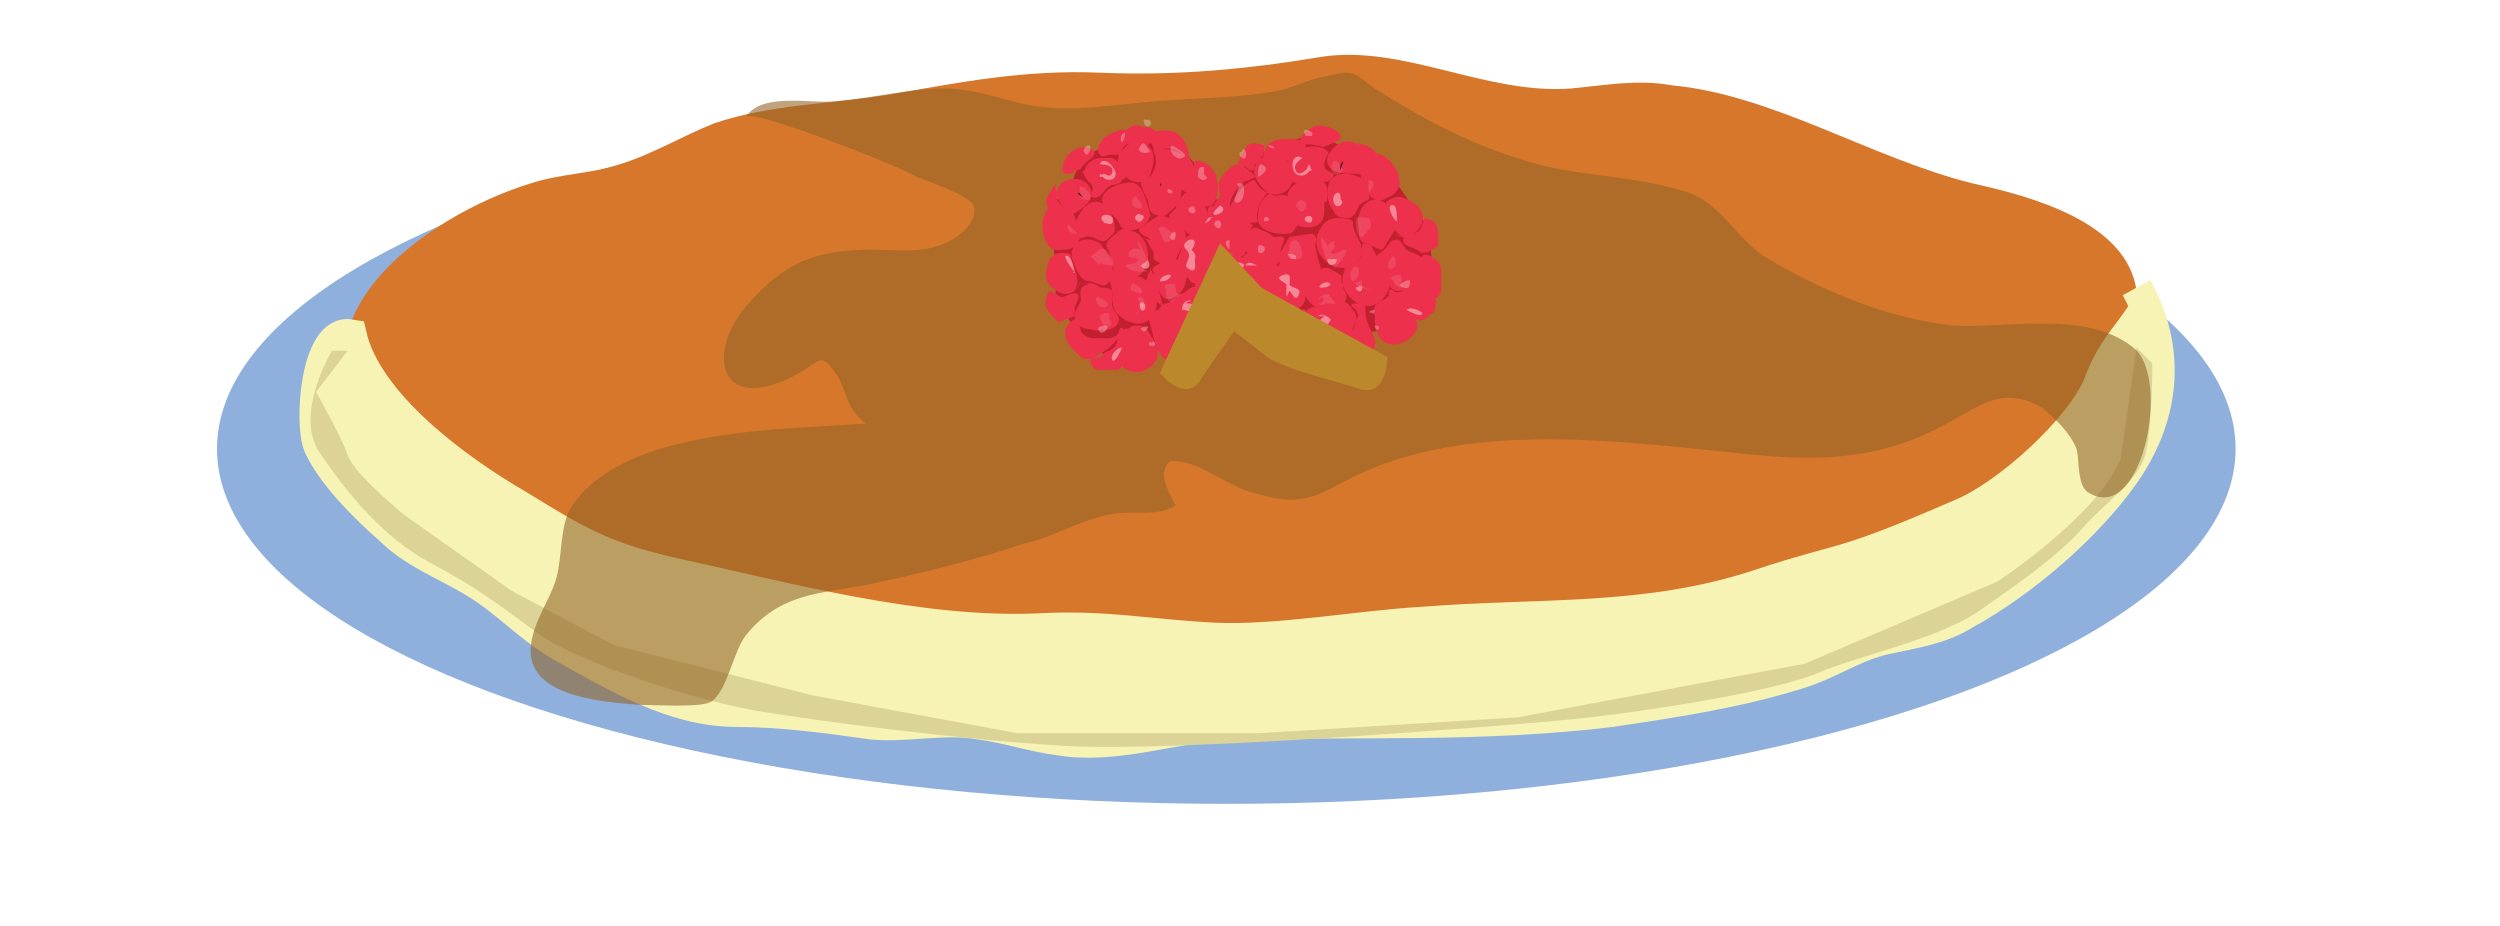 <svg xmlns="http://www.w3.org/2000/svg" xmlns:xlink="http://www.w3.org/1999/xlink" version="1.0" viewBox="0 0 79.1 29.3"><switch><g><pattern id="a" width="50.7" height="58.5" overflow="visible" patternUnits="userSpaceOnUse" viewBox="15.8 -64.5 50.7 58.5"><path fill="none" stroke="#FFF" stroke-width="1.25" d="M63.3-66c.5 1.7 2.1 2.3 3.3 1.5-1.1-.7-.7-2.2 1-1.9 2.4.5 2.2 3.7.8 5.3-2 2.3-6 4.6-17.3-5.5m-13.2.6c.5 1.7 2.1 2.3 3.3 1.5-1.1-.7-.7-2.2 1-1.9 2.4.5 2.2 3.7.8 5.3-2 2.3-6 4.6-17.3-5.5m-13.2.6c.5 1.7 2.1 2.3 3.3 1.5-1.1-.7-.7-2.2 1-1.9 2.4.5 2.2 3.7.8 5.3-2 2.3-6 4.6-17.3-5.5m76.6 25c-2 2.3-6 4.6-17.3-5.5-5-4.4-9.1-4.8-11.5-3.3-1.5.9-2.2 2.9-1.8 3.9.5 1.7 2.1 2.3 3.3 1.5-1.1-.7-.7-2.2 1-1.9 2.4.5 2.2 3.7.8 5.3-2 2.3-6 4.6-17.3-5.5-5-4.4-9.1-4.8-11.5-3.3-1.5.9-2.1 2.9-1.8 3.9.5 1.7 2.1 2.3 3.3 1.5-1.1-.7-.7-2.2 1-1.9 2.4.5 2.2 3.7.8 5.3-2 2.3-6 4.6-17.3-5.5m59.5 19.5c-5-4.4-9.1-4.8-11.5-3.3-1.5.9-2.1 2.9-1.8 3.9.5 1.7 2.1 2.3 3.3 1.5-1.1-.7-.7-2.2 1-1.9 2.4.5 2.2 3.7.8 5.3-2 2.3-6 4.6-17.3-5.5-5-4.4-9.1-4.8-11.5-3.3-1.3.9-2 2.9-1.7 3.9.5 1.7 2.1 2.3 3.3 1.5-1.1-.7-.7-2.2 1-1.9 2.4.5 2.2 3.7.8 5.3-2 2.3-6 4.6-17.3-5.5-5-4.4-9.1-4.8-11.5-3.3M76.5-8.1c-5-4.4-9.1-4.8-11.5-3.3-1.5.9-2.1 2.9-1.8 3.9.5 1.7 2.1 2.3 3.3 1.5-1.1-.7-.7-2.2 1-1.9 2.4.5 2.2 3.7.8 5.3-2 2.3-6 4.6-17.3-5.5-5-4.4-9.1-4.8-11.5-3.3-1.5.9-2.1 2.9-1.8 3.9.7 1.7 2.3 2.3 3.5 1.5-1.1-.7-.7-2.2 1-1.9 2.4.5 2.2 3.7.8 5.3C41-.3 37 2 25.7-8.1c-5-4.4-9.1-4.8-11.5-3.3-1.5.9-2.1 2.9-1.8 3.9.5 1.7 2.1 2.3 3.3 1.5-1.1-.7-.7-2.2 1-1.9 2.4.5 2.2 3.7.8 5.3"/></pattern><pattern id="b" patternTransform="translate(-2711.29 -2836.044) scale(.656)" xlink:href="#a"/><pattern id="c" patternTransform="translate(-2711.29 -2836.044) scale(.656)" xlink:href="#a"/><ellipse cx="39.6" cy="14.6" fill="url(#b)" stroke="url(#c)" stroke-width=".268" rx="39.6" ry="14.6"/><ellipse cx="38.8" cy="14.2" fill="#8FB0DC" stroke="#8FB0DC" stroke-width=".268" rx="31.8" ry="11.1"/><path fill="#FCFCFC" d="M64.6 8.7v-.3l.2-.2c.1 0 .2 0 .2.1s0 .2-.1.3l-.2.1h-.1z" opacity=".14"/><path fill="#D7772B" d="M16.8 5.8c.9-.3 1.9-.3 2.8-.6 1-.3 2-.9 3-1.3 1.8-.6 3.6-.6 5.5-.9 2.3-.4 4.3-.8 6.7-.7 2.4.1 4.6-.1 7-.5 2.6-.4 5.2 1.2 7.9 1 1.1-.1 2.1-.3 3.2-.1 3.2.3 6.3 2.3 9.5 3.1 1.8.4 4.9 1.2 5.2 3.4.2.9-.2 2-.6 2.8-.6 1.1-1.4 1.4-2.3 2.3-1.5 1.6-3.6 2.4-5.6 3.3-2 .9-3.7 1.6-5.8 1.8-2 .2-4 .6-6 .4-1.1-.1-1.7.3-2.7.4-1 .1-2.1-.1-3.1-.1-2-.1-3.9-.1-5.8-.1-1.8 0-3.5-.1-5.3-.2-1.9-.1-3.4 0-5.3-.6-2.7-.9-5.4-1.7-8.1-2.4-1.7-.5-3.5-1.4-4.8-2.7-3.7-3.8 1.3-7.3 4.6-8.3z"/><path fill="#F6F3B5" stroke="#F6F3B5" d="M67.6 9.1c1 1.8 1 3.9-.4 5.9-1.2 1.7-3.2 3.4-5 4.4-.8.5-1.6.6-2.5.8-1 .2-1.8.8-2.8 1.1-1.9.6-3.9.9-5.9 1.2-4.1.5-8 .3-12.1.4-1.8.1-3.6.8-5.4.5-.8-.1-1.7-.4-2.5-.5-1.1-.2-2.3.1-3.4 0-1.4-.2-2.9-.4-4.3-.4-2 0-3.8-1.1-5.6-2.1-1-.6-1.7-1.4-2.7-2-1-.6-1.9-.9-2.7-1.7-.7-.6-1.8-1.7-2.2-2.6-.3-.7-.1-3.7 1-3.5.5 2.2 3.4 4.3 5.3 5.4 1.8 1.1 2.6 1.6 4.7 2.1 3.7.8 8 2 11.9 1.8 2-.1 3.4.2 5.4.3 2 .1 4.7-.4 6.6-.5 3.7-.3 7.1 0 10.7-1.2 2.7-.9 2.4-.5 6.3-2.2 1.5-.6 3.8-2.7 4.4-4.1.4-1.1.8-1.4 1.4-2.3"/><path fill="#DBD496" d="M67.1 14.5c-.7 1.8-3.9 3.9-3.9 3.9L57.1 21 48 22.7l-8.2.5h-7.6L25.7 22l-6.3-1.6-3.2-1.7-3.4-2.4S11.2 15 11 14.4c-.2-.6-1-2-1-2l1-1.3h-.5s-1.2 2-.4 3.2c.8 1.2 2 2.7 3.5 3.5 1.5.8 2 1.2 3.5 2.3 1.5 1 5.1 2.1 6.9 2.4 1.8.3 6.3.9 9.7 1.1 3.5.2 13.4-.6 15.6-.8 2.3-.2 6.8-.9 8.2-1.5 1.4-.6 4-1.1 5.3-2.1 1.3-.9 2.4-1.7 3.1-2.5.7-.8 1.8-1.5 2-2.4.2-.9.2-2.8.2-2.8l-.5-.5-.5 3.5z"/><path fill="#946427" d="M23.6 3.7c.5-.8 2.1-.4 2.9-.5 1.1-.1 2.3-.4 3.4-.4s2.1.5 3.2.6c1.2.1 2.2-.1 3.5-.2 1.2-.1 2.5-.1 3.7-.3.6-.1 1.1-.4 1.7-.5.9-.2.8-.1 1.5.4 1.4.9 2.9 1.7 4.5 2.2 1.7.6 3.4.5 5.1 1 1.3.3 1.7 1.4 2.7 2.1 1.8 1.1 4 2 6 2.2 1.8.1 4.2-.5 5.7.7 1.2.9.3 5.6-1.4 4.6-.4-.2-.3-1.1-.4-1.4-.2-.5-.7-1-1.1-1.3-1.2-.7-1.9-.1-3 .5-2 1.1-3.8 1.2-6 1-4.1-.4-9.2-1.2-13 .8-1.1.6-1.6.8-2.9.4-.9-.2-1.8-1.1-2.7-1-.4.4 0 1 .2 1.4-.7.4-1.4.1-2.2.3-.9.2-1.7.7-2.6.9-1.5.5-3.1.9-4.5 1.2-1.6.4-3.1.2-4.3 1.7-.4.5-.6 1.8-1.1 2.1-.3.2-1.8.1-2.3.1-1.3-.1-3.6-.3-3.4-1.9.1-.8.6-1.4.8-2.1.2-.7.1-1.7.5-2.3 1.7-2.5 6.8-2.4 9.3-2.6-.6-.4-.6-1-.9-1.5-.6-.9-.5-.4-1.6.1-2.2 1-2.5-.9-1.3-2.3s2.2-1.8 4-1.8c.6 0 1.4.1 2-.1.5-.1 1.4-.7 1.2-1.3-.1-.3-1.5-.8-1.8-.9-.4-.3-5.3-2.2-5.4-1.9z" opacity=".59"/><path fill="#C3202F" d="M39.1 8.4s-.2-1.2-.2-1.4c0-.1 0-1.3.1-1.4.1 0 .6-.6.6-.6l.8-.4 1.3-.4 1 .6.6-.1.7.8.6.9.6.8s.1.9.1 1.1c0 .2.1.8-.1 1-.2.3-.1.4-.2.5-.1.1-.7.4-.9.5-.2.1-.5.2-.8.2-.3 0-.3.2-.4.3l-.3.3s-.2-.3-.4-.4c-.2-.1-.7-.3-.7-.3s0 .3-.2.3-.5-.3-.6-.4c-.1-.1-.6-.4-.6-.4s-.2-.6-.3-.7c-.1 0-.6-.3-.6-.3l-.1-.5z"/><path fill="#ED304C" d="M41.7 8.2l-.1-.5c0-.1-.2.4 0 .1.1-.3 0-.4-.1-.4s-.7.1-.7.1l-.3.5s-.1.5.1.6l.6.3s.4.1.4 0c.1-.1.2-.4.2-.4l-.1-.3zm.7-3.8c.1-.2-.3-.4-.5-.4-.3-.1-.5.1-.7.3-.2.4.2.2.4.3.2 0 .2.1.4 0s.3-.1.4-.2"/><path fill="#ED304C" d="M39.9 5.1c.1-.2.1-.4.2-.5.2-.2.4-.2.7-.2.2 0 .6 0 .5.3 0 .1-.2.1-.3.2l-.2.2c-.1 0-.2-.1-.3-.1-.3-.1-.4 0-.6.1m3.2.5c.1-.4.2-.9-.3-1.1-.3-.1-.6.1-.7.3-.2.2-.1.5.1.6.2.1.5.1.8.1m-.5 4.1c-.1 0-.2.1-.3.1h-.4c-.2 0-.4 0-.5.2-.2.4 0 1 .5 1.1.2.1.5 0 .7-.1.2-.1.3-.3.3-.5.1-.2.2-.4 0-.6-.1-.2-.4-.4-.6-.2m1.3-1.8c-.3-.1-.5-.1-.5-.4 0-.2-.1-.4 0-.6.1-.4.5-.7.9-.3.1.1.1.3.2.5.1.3 0 .3-.1.5-.1.1-.2.4-.3.4-.1 0-.4-.2-.5-.2"/><path fill="#ED304C" d="M42.4 6.8c-.4-.1-.5-.8-.3-1.1.2-.3.7-.2.9-.1.2.1.3.3.3.5.1.3-.1.2-.3.4-.1.2-.1.3-.3.4-.2 0-.4 0-.5-.2"/><path fill="#ED304C" d="M41 7.1c0 .1 0 .1 0 0-.1-.3-.4-.8-.2-1.1.1-.2.8-.5 1-.3.2.1.2.3.2.5 0 .1 0 .2-.1.2v.3c0 .5-.5.6-.9.4"/><path fill="#ED304C" d="M40.6 5c-.4-.1-.8-.1-.9.3-.1.3.2.6.4.8.7.3 1.2-.7.5-1.1"/><path fill="#ED304C" d="M39.2 5.2c-.1-.1.2-.4.2-.5.1-.2.3-.2.6-.1 0 .1 0 .3-.1.4 0 .1-.1.1-.2.2 0 .1 0 .2-.1.2s-.2-.2-.4-.2m2.8-.4c-.1-.2-.6-.2-.8-.1-.1 0-.3.2-.4.3-.1.2 0 .3 0 .5s0 .2.2.3c.2.1.3 0 .5-.1.3 0 .6.2.7-.2-.2-.1-.3-.1-.3-.3 0-.2.2-.4.1-.4 0-.1 0-.1 0 0"/><path fill="#ED304C" d="M39.7 5.6c-.1.1-.3.1-.4.2-.1.1-.2.2-.3.4-.1.2-.2.6.1.7-.2 0-.3-.3-.4-.5-.1-.2-.2-.5-.1-.7.1-.2.3-.4.5-.5.1 0 .2 0 .3.1.1.1.3.2.3.3m.5.5c-.3.2-.4.4-.4.8s.5.5.8.5c.2 0 .3 0 .4-.2.2-.2 0-.3-.1-.5s0-.4-.2-.5c-.2-.1-.4.1-.5-.1"/><path fill="#ED304C" d="M39.7 5.7c-.3 0-.7.6-.8.9 0 .2.1.4.3.4.2 0 .5.1.6 0-.1-.3.1-.7.3-.9-.2-.1-.3-.2-.4-.4m3.5-.7c.5-.6 1.6.8.8 1.2-.2.1-.3.2-.5.1s-.2-.2-.3-.4c-.1-.2-.2-.3-.1-.5 0-.1.1-.4.3-.4"/><path fill="#ED304C" d="M42.9 4.5c.2.1.5.1.6.3.2.3-.2.4-.3.6 0-.1 0-.3-.1-.4 0-.1-.2-.3-.1-.4M42.8 7c-.1-.1-.4-.1-.5-.1-.2 0-.4.1-.5.3-.3.4-.1.9.2 1.1.4.3.7.2 1-.1.3-.4-.2-.7-.2-1.2m1.3.4c.2.1.4.2.6 0 .2-.1.3-.3.3-.4.1-.3-.2-.6-.5-.7-.2-.1-.3-.1-.5 0s-.2.2-.1.3c.2.4.1.7.5.9"/><path fill="#ED304C" d="M45 8c.2 0 .3-.1.5-.2 0-.4.1-.8-.4-.9-.1.1-.1.3-.2.4-.1.1-.5.1-.5.3 0 .2.3.2.4.3.1 0 .1.1.2.1h.3"/><path fill="#ED304C" d="M43.8 8.5c.2.2.1.4.2.6.3.3.9-.1 1-.4 0-.1.1-.4 0-.5-.1-.2-.4-.2-.5-.3-.1-.1-.2-.4-.4-.3-.1 0-.2.2-.3.3-.1.1-.3.2-.3.3 0 .1.2.2.3.3z"/><path fill="#ED304C" d="M42.6 8.5c-.5.6.6 1.7 1.2.9.2-.3.3-.6 0-.9-.1-.2-.2-.3-.3-.5-.1-.2-.1-.3-.4-.3 0 .2 0 .4-.1.5-.1.1-.4.1-.5.4m-1.2.2c.1.1 0 .5 0 .6 0 .2-.1.3-.3.4-.4.2-.7 0-.9-.4-.1-.3-.2-.9.2-1 .2 0 .4 0 .5.1.1.1.4.2.4.4"/><path fill="#ED304C" d="M39.7 7.2c-.3.2-.4.7-.1 1 .2.3.8.4.9 0 0-.2 0-.3.1-.5.1-.3-.1-.2-.3-.2-.1-.1-.3-.2-.6-.3-.1 0-.3.3-.3.5"/><path fill="#ED304C" d="M38.8 6.7c-.3.1-.3.7-.2.9.1.2.6.8.8.4.1-.1.1-.3.1-.5 0-.1.2-.4.1-.4 0-.1-.4-.1-.5-.2 0 0-.2-.2-.3-.2M44 9.2c.1.4.6.6.8.9.2.4-.3.8-.7.8-.5 0-.6-.5-.6-.8 0-.2-.1-.4.1-.5.1-.1.2-.1.3-.2.1-.1.1-.1.2 0"/><path fill="#ED304C" d="M39.5 8.1c-.2 0-.3.3-.3.5 0 .3.1.6.4.7.2.1.5.2.6-.1.1-.1 0-.2 0-.4 0-.1.1-.2.1-.3-.2-.1-.4-.1-.6-.3-.3-.3-.3-.2-.5.2"/><path fill="#ED304C" d="M38.8 8c0 .4-.1 1.1.4 1.3.1 0 .2.2.3 0l-.2-.3c-.1-.2 0-.4 0-.7 0-.2.1-.1-.1-.2-.1 0-.2 0-.4-.1v.2m1.5 1.6c0 .2-.1.2-.2.2-.2 0-.2-.2-.3-.3-.1-.2-.1-.2.1-.3.2-.1.2 0 .3-.2.1.2.1.5.3.6m.7 0c.2-.1.1.3.1.4 0 .1-.1.4 0 .5-.1.1-.5-.1-.6-.1-.2-.1-.5-.2-.4-.4l.2-.2h.6c.1 0 .2-.1.3 0m1-1.3c-.1-.1-.2-.1-.3-.2.1.4.2.8.4 1.2 0-.1.1-.2.1-.3 0-.2-.1-.2-.1-.3-.1-.1 0-.4-.1-.4m.1 2.3c-.2.2.2.3.3.3.2 0 .5 0 .6-.2.2-.2.1-.4 0-.6-.1-.2-.2-.4-.2-.7 0-.1 0-.2-.1-.2h-.3c-.1.1 0 .1.1.2.1.2.1.2 0 .3 0 .2-.1.4-.2.5 0 .1 0 .2-.1.3-.1.1-.2.1-.3.2m2.4-1.5c.3-.1.8 0 .9-.4v-.5c0-.2 0-.4-.2-.5-.1-.1-.3-.2-.4-.1-.1.1 0 .3 0 .4 0 .1-.1.3-.2.4-.1.1-.2.2-.4.3-.2.1-.3 0-.5.1.2.2.7.3.8.3"/><path fill="#ED304C" d="M45.2 10c.1-.1.2-.1.2-.2s.1-.3 0-.4c-.1 0-.2.1-.3.1h-.7l-.3-.3c-.3-.2-.1.3 0 .4.1.1.2.1.3.2.1.1.1.3.4.3.2.1.3 0 .4-.1zm-3.1-1.4c.1-.3-.7 0-.8.2-.2.3 0 .7.3.9.2.1.8.2.9-.2V9l-.4-.4"/><path fill="#FFF" d="M41.3 5.4c.1-.1.1-.2.1-.2.2.1-.1.5-.4.3-.2-.2-.1-.7.2-.5-.1.1-.3.2-.2.4.1.2.3 0 .4-.1 0 0 .1 0 .1.1m-.2 1.5c-.1.1.2.2.2.1.1-.2-.2-.2-.2-.1" opacity=".42"/><path fill="#020303" d="M39.9 7.6c0 .1 0 .1 0 0m-.6.3c0-.1 0-.1 0 0m.4 1"/><path fill="#FFF" d="M39.6 8.4h.2c-.1 0-.3-.2-.4 0m1.4.8c.1.1.2.4.3.1.1-.2-.3-.2-.3-.3 0-.1.1-.4-.2-.3-.3.1 0 .2.1.3v.4m1.2.6c-.1.1-.4.3-.1.4.1 0 .3-.2.3-.3-.1-.1-.3-.2-.4-.1m.1-.9c.1 0 .2 0 .3-.1-.1-.2-.5.1-.3.1m.2-.9h.3c0 .2-.3.3-.3 0m.4-1.8c.1-.5-.3-.3-.2 0 .1.3.4 0 .2-.1" opacity=".42"/><path fill="#020303" d="M42.4 5.4c0-.1 0-.2.1-.3"/><path fill="#FFF" d="M39.1 8.3c-.2.4.6.1.1 0" opacity=".42"/><path fill="#FFF" d="M39.3 4.8c-.2 0 0 .3.1.2.1-.2-.1-.4-.1-.2m-.1 1.1c0 .1-.3.6 0 .5.2-.1.2-.5.1-.6-.2 0-.2 0-.1.1m.6-.3c0-.1 0-.4.1-.4.3.1.1.3-.1.4.1 0 .1 0 0 0m.3-1c.1 0 .2 0 .2.1-.1 0-.2-.1-.2-.1m1.2-.3c0-.1-.1-.1 0-.2.1 0 .3.1.2.2h-.2M40 6.9V7c.3 0 .1-.2 0-.1m-.2 1c0 .2.3.1.2-.1-.2-.1-.2 0-.2.1m1 1.8c-.1.1-.3.2-.4.2-.1-.1-.1-.2 0-.3.1 0 .2.2.4.1m0-1.6c0 .1.1.1.2.1.1-.2-.4-.2-.2-.1m-1.7-.9c-.1-.1-.3-.3-.3-.1 0 .1.1.1.1.2s-.1.2.1.2c0-.1.1-.2.1-.3m.3 1.5c0 .1.2.2.2.1s-.2-.1-.2 0m.1.5c.1.1.1.2.2.2.1-.1 0-.2-.2-.2m4 .5c-.1 0-.3.1-.1.1.1.1.1-.1.1-.1zm0 .5c0 .3.3 0 0 0 .1 0 .1 0 0 0m.8-1.3c0 .1.3.2.3 0 .1-.3-.3 0-.3 0" opacity=".28"/><path fill="#FFF" d="M44.5 9.8s.5.3.5.1c-.1-.1-.4-.2-.5-.1-.1 0 0 0 0 0m-1.6-.7c0 .1.2.2.2 0 0-.1-.2 0-.2 0M44.2 7c0-.1 0-.5-.1-.5-.3-.1 0 .5.1.5" opacity=".42"/><path fill="#FFF" d="M41.1 6.4c-.1.2 0 .3.1.3.4-.3-.2-.6-.2-.1m2.3-.5c.1-.1.3-.4 0-.4m-.5 2.8c-.1.1-.1.3 0 .4.1 0 .2-.2.2-.3 0-.2-.2-.2-.2-.1m1.3.4l-.1-.1c.1-.1.2-.1.3-.1.1.1 0 .3.1.4-.2 0-.3-.1-.3-.2m0-.8c-.1 0-.3.4-.1.4.2 0 .2-.3.1-.4m-.8-.8c.1-.1.1-.3 0-.4-.2 0-.4-.1-.4.1 0 .1 0 .5.2.5.1-.1.2-.2.2-.3m-1.3.6c0-.1-.1-.2-.2-.3 0 .3.1.5.2.8 0 0 0-.1.1-.1.2.1.1.2.1.3.1-.1.4-.4.4-.6-.2 0-.3.2-.5.1 0-.1.2-.1.1-.3.1-.1-.1-.1-.2.1m.5-2.4s-.2-.4-.3-.3c-.1.1-.1.3 0 .4.2.1.2-.1.3-.1m-.7 4c.1 0 .1.1 0 .2h-.1c.1.1.2 0 .3 0 .2 0 .3.1.2-.1l-.1-.1c-.1-.1 0-.1-.1-.1s-.3.1-.3.2M41.2 8c0-.1-.1-.4-.2-.4-.2 0-.2.2-.2.3-.1.2-.1.2.1.3.2 0 .3 0 .3-.2m1.9.9c-.1.2.3.3.4.3-.2 0-.4-.1-.6-.2 0-.1.1-.1.2-.1" opacity=".11"/><path fill="#BB892C" d="M37.9 8l6 3.3s0 1.3-.9 1c-.9-.3-2.3-.6-2.9-1-.5-.4-2.2-1.7-2.2-1.7V8z"/><path fill="#C3202F" d="M38.6 6.5s-.6-1.1-.7-1.2c-.1-.1-.8-1-.9-1-.1 0-.8-.1-.8-.1l-.8.2-1.2.6-.4 1.1-.5.3v1l.1 1.1v1s.5.7.6.9c.1.2.4.6.7.7.3.1.3.2.5.3.2 0 .8-.1 1-.2.2-.1.5-.1.7-.3.2-.2.3 0 .5 0s.4.1.4.1v-.5c.1-.2.4-.7.4-.7s.2.2.3.1c.1-.1.2-.6.2-.7 0-.1.2-.6.2-.6s-.2-.6-.2-.7c0-.1.2-.6.2-.6l-.3-.8z"/><path fill="#ED304C" d="M36.5 8s-.2-.4-.3-.5c-.1 0 .4.2.1 0-.3-.1-.3-.3-.2-.3.1-.1.6-.4.6-.4l.6.2s.3.3.2.6l-.3.6s-.2.2-.3.2c-.1 0-.4-.2-.4-.2V8zm-2.8-2.5c-.2-.1 0-.5.1-.6.2-.2.4-.3.7-.2.3.2 0 .3-.2.5-.1.1-.1.2-.3.2 0 .1-.2.1-.3.1m2.4-1.1c-.2-.1-.3-.2-.5-.3-.2 0-.4.1-.6.2-.1.1-.4.4-.2.6.1.1.2 0 .3 0h.3c.1-.1.1-.2.2-.3.1-.1.3 0 .5-.2M34 6.9c-.3-.3-.7-.6-.5-1 .1-.2.5-.3.7-.2.3.1.4.4.3.6-.1.2-.4.4-.6.5m2.9 2.8c.1 0 .2 0 .3-.1.1-.1.2-.2.3-.2.2-.1.3-.3.5-.2.4.2.6.8.3 1.2-.1.1-.4.4-.6.4-.2 0-.4-.1-.6-.2-.2-.1-.4-.2-.4-.4s.1-.5.3-.5M35 8.8c.2-.2.3-.4.1-.7-.1-.1-.2-.3-.3-.4-.3-.2-.8-.2-.9.3 0 .2.1.4.2.6.1.2.2.3.4.3.1 0 .4.2.5.1.1 0 .2-.4.2-.5"/><path fill="#ED304C" d="M35.2 7.4c.2-.3-.1-.9-.4-1-.3-.1-.6.2-.7.5-.1.1-.1.3 0 .5.1.3.2 0 .4.1.2 0 .3.2.5.1.1-.1.3-.2.3-.4"/><path fill="#ED304C" d="M36.4 6.8c.1 0 .1 0 0 0-.1-.3-.2-.9-.5-1-.2-.1-.9.1-1 .4-.1.2.1.4.2.5l.2.2c.1.1.1.2.2.3.3.2.8 0 .9-.4"/><path fill="#ED304C" d="M35.4 4.9c.2-.3.5-.6.9-.3.3.2.2.6.1.9-.2.6-1.2.1-1-.6"/><path fill="#ED304C" d="M36.6 4.2c0-.1-.3-.2-.5-.2-.2-.1-.4 0-.5.2l.3.3h.2c.1 0 .1.1.2.1.2-.1.2-.3.3-.4m-2.3 1.3c0-.3.3-.5.5-.5h.4c.2.1.2.2.3.4.1.2.2.2 0 .3-.1.2-.3.1-.4.2-.2.1-.3.5-.6.3.1-.2.1-.3 0-.4-.1-.1-.2-.2-.2-.3-.1-.1 0-.1 0-.1"/><path fill="#ED304C" d="M36.5 4.8c.1 0 .3-.1.4-.1.1 0 .3 0 .4.1.2.1.5.4.3.6.2-.2 0-.4 0-.6 0-.2-.2-.5-.4-.6-.2-.1-.5-.1-.7 0-.1.1-.1.2-.2.3.2 0 .2.2.2.3m0 .6c.3 0 .6.1.8.4.2.3 0 .7-.3.9-.1.1-.2.2-.4.1-.3-.1-.2-.2-.3-.5-.1-.2-.2-.4-.2-.5.1-.2.3-.1.4-.4"/><path fill="#ED304C" d="M36.5 4.8c.3-.2.9 0 1.1.2.2.2.2.3.1.5-.1.1-.2.4-.4.4-.1-.3-.5-.4-.8-.5.1-.2.1-.4 0-.6m-3 1.7c-.7-.2-.7 1.6.1 1.4.2 0 .3 0 .5-.2.1-.2.1-.3 0-.5s0-.3-.2-.5c-.1-.1-.3-.2-.5-.2"/><path fill="#ED304C" d="M33.4 5.8c-.1.2-.3.4-.3.6 0 .3.4.2.6.3 0-.1-.1-.2-.2-.3-.1-.1 0-.3-.1-.4M35 7.8c0-.2.2-.3.3-.4.2-.2.3-.2.5-.1.4.1.6.6.5 1-.1.4-.4.6-.8.5-.4-.1-.2-.6-.5-1m-.8 1.1c-.1.2-.2.4-.5.4-.1 0-.3-.1-.4-.2-.3-.2-.2-.6-.1-.9.1-.1.2-.2.4-.2s.3 0 .3.2c.1.4.3.6.1 1"/><path fill="#ED304C" d="M34 10c-.2.1-.3.1-.5.2-.3-.3-.6-.5-.3-1 .1 0 .3.2.4.2.1 0 .4-.2.5-.1.1.1-.1.3-.1.5v.2l-.2.2"/><path fill="#ED304C" d="M35.2 9.5c-.1.3.2.4.2.6 0 .4-.7.4-1 .3-.2 0-.4-.2-.4-.4s.2-.4.2-.5c0-.2-.1-.4.2-.5.1-.1.3 0 .4.1.1 0 .3 0 .4.1v.3z"/><path fill="#ED304C" d="M36.1 8.8c.8.2.6 1.7-.3 1.4-.3-.1-.6-.3-.6-.7 0-.2 0-.4-.1-.6-.1-.2-.1-.3.1-.4.1.1.2.3.4.3s.4-.1.6 0m1-.5c0 .2.2.4.4.5.1.2.2.2.5.1.4-.1.6-.5.4-.9-.1-.3-.4-.8-.8-.6-.2.1-.3.2-.3.4 0 .1-.2.4-.1.5"/><path fill="#ED304C" d="M37.5 6.1c.4 0 .7.4.7.7 0 .3-.4.9-.7.5-.1-.1-.2-.2-.4-.3-.2-.2-.1-.2.1-.4 0-.1.1-.3.3-.5.1 0 .4 0 .5.2"/><path fill="#ED304C" d="M37.8 5.1c.3-.1.7.3.7.6.1.2 0 1-.4.8-.1-.1-.3-.2-.4-.3-.1-.1-.4-.2-.4-.3 0-.1.2-.3.2-.4.3-.1.3-.4.3-.4m-2.4 5.1c.2.4-.1.8 0 1.2.1.4.7.5 1 .2.4-.3.2-.7 0-1-.1-.2-.2-.3-.4-.3-.1 0-.2 0-.3.1-.1 0-.2 0-.2.1"/><path fill="#ED304C" d="M38.2 6.6c.2-.2.4.1.6.2.2.2.2.5.1.8-.1.2-.2.5-.5.3-.1-.1-.1-.2-.2-.3-.1-.1-.2-.1-.3-.2.1-.2.2-.3.3-.6 0-.4.2-.3.4-.2"/><path fill="#ED304C" d="M38.6 6.1c.2.3.7.8.5 1.3 0 .1-.1.3-.2.2v-.4c-.1-.2-.3-.4-.4-.5-.1-.1-.1-.1-.1-.2.1-.2.2-.2.2-.4 0 0 .1.1.1.2m-.1 2.1s0 .1 0 0c.1.2.2.1.3 0 .1-.1.1-.2 0-.4 0-.2 0-.3-.2-.2-.2.1-.1.1-.3.1.1.2.2.4.1.7"/><path fill="#ED304C" d="M37.9 9c-.2.1.1.3.2.3.1.1.3.2.3.4.1 0 .3-.3.4-.5.1-.2.2-.5 0-.6l-.3-.1c-.1 0-.1.1-.2.2s-.1.2-.3.2c-.1 0-.2 0-.2.2m-1.5-.3c0-.1.1-.2.1-.3.2.4.3.8.4 1.2-.1-.1-.2-.1-.2-.2-.1-.1-.1-.2-.1-.3 0-.1-.3-.3-.2-.4m1.4 1.9c.2.1 0 .4-.1.5-.2.1-.4.3-.6.2-.2 0-.3-.2-.4-.4-.1-.2-.1-.4-.2-.7 0-.1-.1-.2 0-.3l.2-.2c.1 0 .1.1.1.2s0 .2.1.3c.1.1.3.2.5.3l.2.2h.3m-2.7.2c-.3.2-.6.5-.9.3l-.3-.3c-.1-.1-.2-.3-.2-.5 0-.1.1-.3.3-.4.1 0 .2.3.2.4.1.1.2.2.4.2h.5c.2 0 .3-.2.4-.2 0 .1-.3.4-.4.5"/><path fill="#ED304C" d="M35 11.7h-.3c-.1 0-.2-.2-.2-.3 0-.1.2-.1.3-.1.1-.1.2-.2.3-.2.1-.1.2-.1.2-.2.1-.1 0-.2.1-.4.1-.4.3.2.2.4 0 .1-.1.2-.1.3 0 .2.1.3-.1.5H35zm1.5-3.1c-.2-.2.6-.4.7-.4.3.1.4.5.3.8-.1.3-.5.6-.7.4-.1-.1-.2-.3-.3-.4-.1-.1 0-.2 0-.4"/><path fill="#FFF" d="M35.2 5.6c-.1 0-.2-.1-.3-.1-.1.2.4.3.4 0 0-.2-.4-.6-.5-.3.1 0 .4 0 .4.2s-.2.2-.4.1v.1m1.3 1.2c.2 0 0 .3-.1.2-.2-.1 0-.3.1-.2" opacity=".42"/><path fill="#020303" d="M36.7 5.8c0 .1.1.1 0 0M38 6s0 .1 0 0m.2.3c-.1 0-.1 0 0 0m.3 1s0 .1 0 0"/><path fill="#FFF" d="M38.3 6.9c0 .1-.1.1-.2.2.1-.1.1-.3.3-.2m-.6 1.3c0 .1.1.5-.2.3-.2-.1.1-.3 0-.5 0-.1-.3-.2 0-.4.3-.1.2.2.1.3.2.2.1.3.1.3m-.3 1.4c.1 0 .5 0 .3.2-.1.1-.3 0-.4 0 0-.2.1-.3.3-.3m-.7-.7c-.1.1-.2.1-.3.1 0-.2.5-.3.3-.1m-.7-.6c0 .1-.1.1-.2.2.1.2.4.1.2-.2M35 7.1c-.4-.3.1-.4.2-.2.1.3-.3.2-.3 0" opacity=".42"/><path fill="#020303" d="M34.3 6.3c-.1-.1-.1-.2-.2-.2"/><path fill="#FFF" d="M38.6 6.5c.4.2-.5.5-.1.1" opacity=".42"/><path fill="#FFF" d="M36.3 3.8c.1-.1.2.2 0 .2-.1 0-.2-.3 0-.2m.8.8c.1.1.6.3.3.4-.2.1-.5-.3-.3-.4-.1-.1 0 0 0 0m-.7.2c-.1-.1-.2-.4-.3-.2-.2.2.1.3.3.2 0 .1 0 0 0 0m-.8-.6c-.1 0-.2.2-.1.3.1-.1.1-.3.1-.3m-1.1.5c0-.1 0-.1-.1-.1-.1.1-.2.2 0 .3.1-.1.1-.2.1-.2M37 6c.1 0 .1.1.1.1-.2.1-.2-.2-.1-.1m.8.6c.1.2-.2.2-.2 0 .1-.1.2-.1.2 0m.4 2.1c.1 0 .3 0 .4-.1 0-.1-.1-.2-.2-.2s-.1.2-.2.3m-1-1.3c0 .1 0 .2-.1.2-.2-.1.1-.4.1-.2m.7-1.8c0-.1 0-.4.2-.3v.2c0 .1.2.1 0 .2 0 0-.1 0-.2-.1m.7 1.4c.1.1 0 .3-.1.2-.2-.1 0-.3.1-.2m.3.6v.3c-.1-.1-.2-.3 0-.3m-2.8 2.8c.1-.1.3-.1.2 0-.1.2-.2 0-.2 0zm.4.4c.2.2-.3.2-.1 0 0 0 0 .1.1 0m-1.5-.5c.1.1-.1.3-.2.2-.2-.2.2-.2.2-.2" opacity=".28"/><path fill="#FFF" d="M35.5 11s-.2.5-.3.4c-.1-.1.1-.4.3-.4-.1 0-.1 0 0 0m.7-1.4c.1.1 0 .3-.1.2-.1-.2 0-.3.1-.2" opacity=".42"/><path fill="none" d="M36 8.2c.1 0 .1 0 0 0"/><path fill="#FFF" d="M34 8.6c-.1-.1-.3-.4-.3-.5.2-.1.3.5.3.5 0 .1-.1 0 0 0" opacity=".42"/><path fill="#FFF" d="M36 6.3c.1.1.2.2.1.3-.5 0-.2-.6-.1-.3m-1.9 1.1c-.2 0-.4-.1-.3-.3M35.9 9c.1 0 .3.2.2.3-.1 0-.2-.1-.3-.1-.1-.2.1-.3.1-.2m-.8 1.1v-.2c-.1 0-.2 0-.3.1 0 .1.1.3.2.4.2-.1.2-.2.1-.3m-.4-.7c.1 0 .5.2.3.3-.1.1-.4-.1-.3-.3-.1.1 0 .1 0 0m.1-1l-.3-.3c.2-.1.3-.3.5-.2.1.1.3.4.2.5-.1 0-.3 0-.4-.1m1.3-.4c-.1-.1-.1-.2-.1-.3.1.2.3.5.3.7h-.1c-.1.2 0 .2.1.3-.2 0-.6 0-.7-.2.1-.1.4 0 .4-.2-.1-.1-.2 0-.3-.1 0-.2.2-.3.4-.2m-1.9-1.6s-.1-.5 0-.4c.1 0 .3.2.3.3 0 .2-.2.1-.3.1m3 2.8c0 .1 0 .2.1.2 0 0 .1 0 .1-.1 0 .1-.1.2-.2.2-.1.1-.1.3-.3 0v-.2c0-.1-.1-.1 0-.2.1 0 .3-.1.3.1m-.4-1.5c0-.1-.2-.4-.1-.4.1-.1.3.1.3.1.1.1.2.1.1.2-.1.2-.2.2-.3.1M36 9.5c.2.1 0 .4-.1.5.1-.2.3-.3.3-.5-.1-.2-.2-.1-.2 0" opacity=".11"/><path fill="#BB892C" d="M38.6 7.7l-1.9 4.1s.8 1 1.3.2 1.4-1.9 1.6-2.5c.2-.6.5-.2.5-.2l-1.5-1.6z"/></g></switch></svg>
